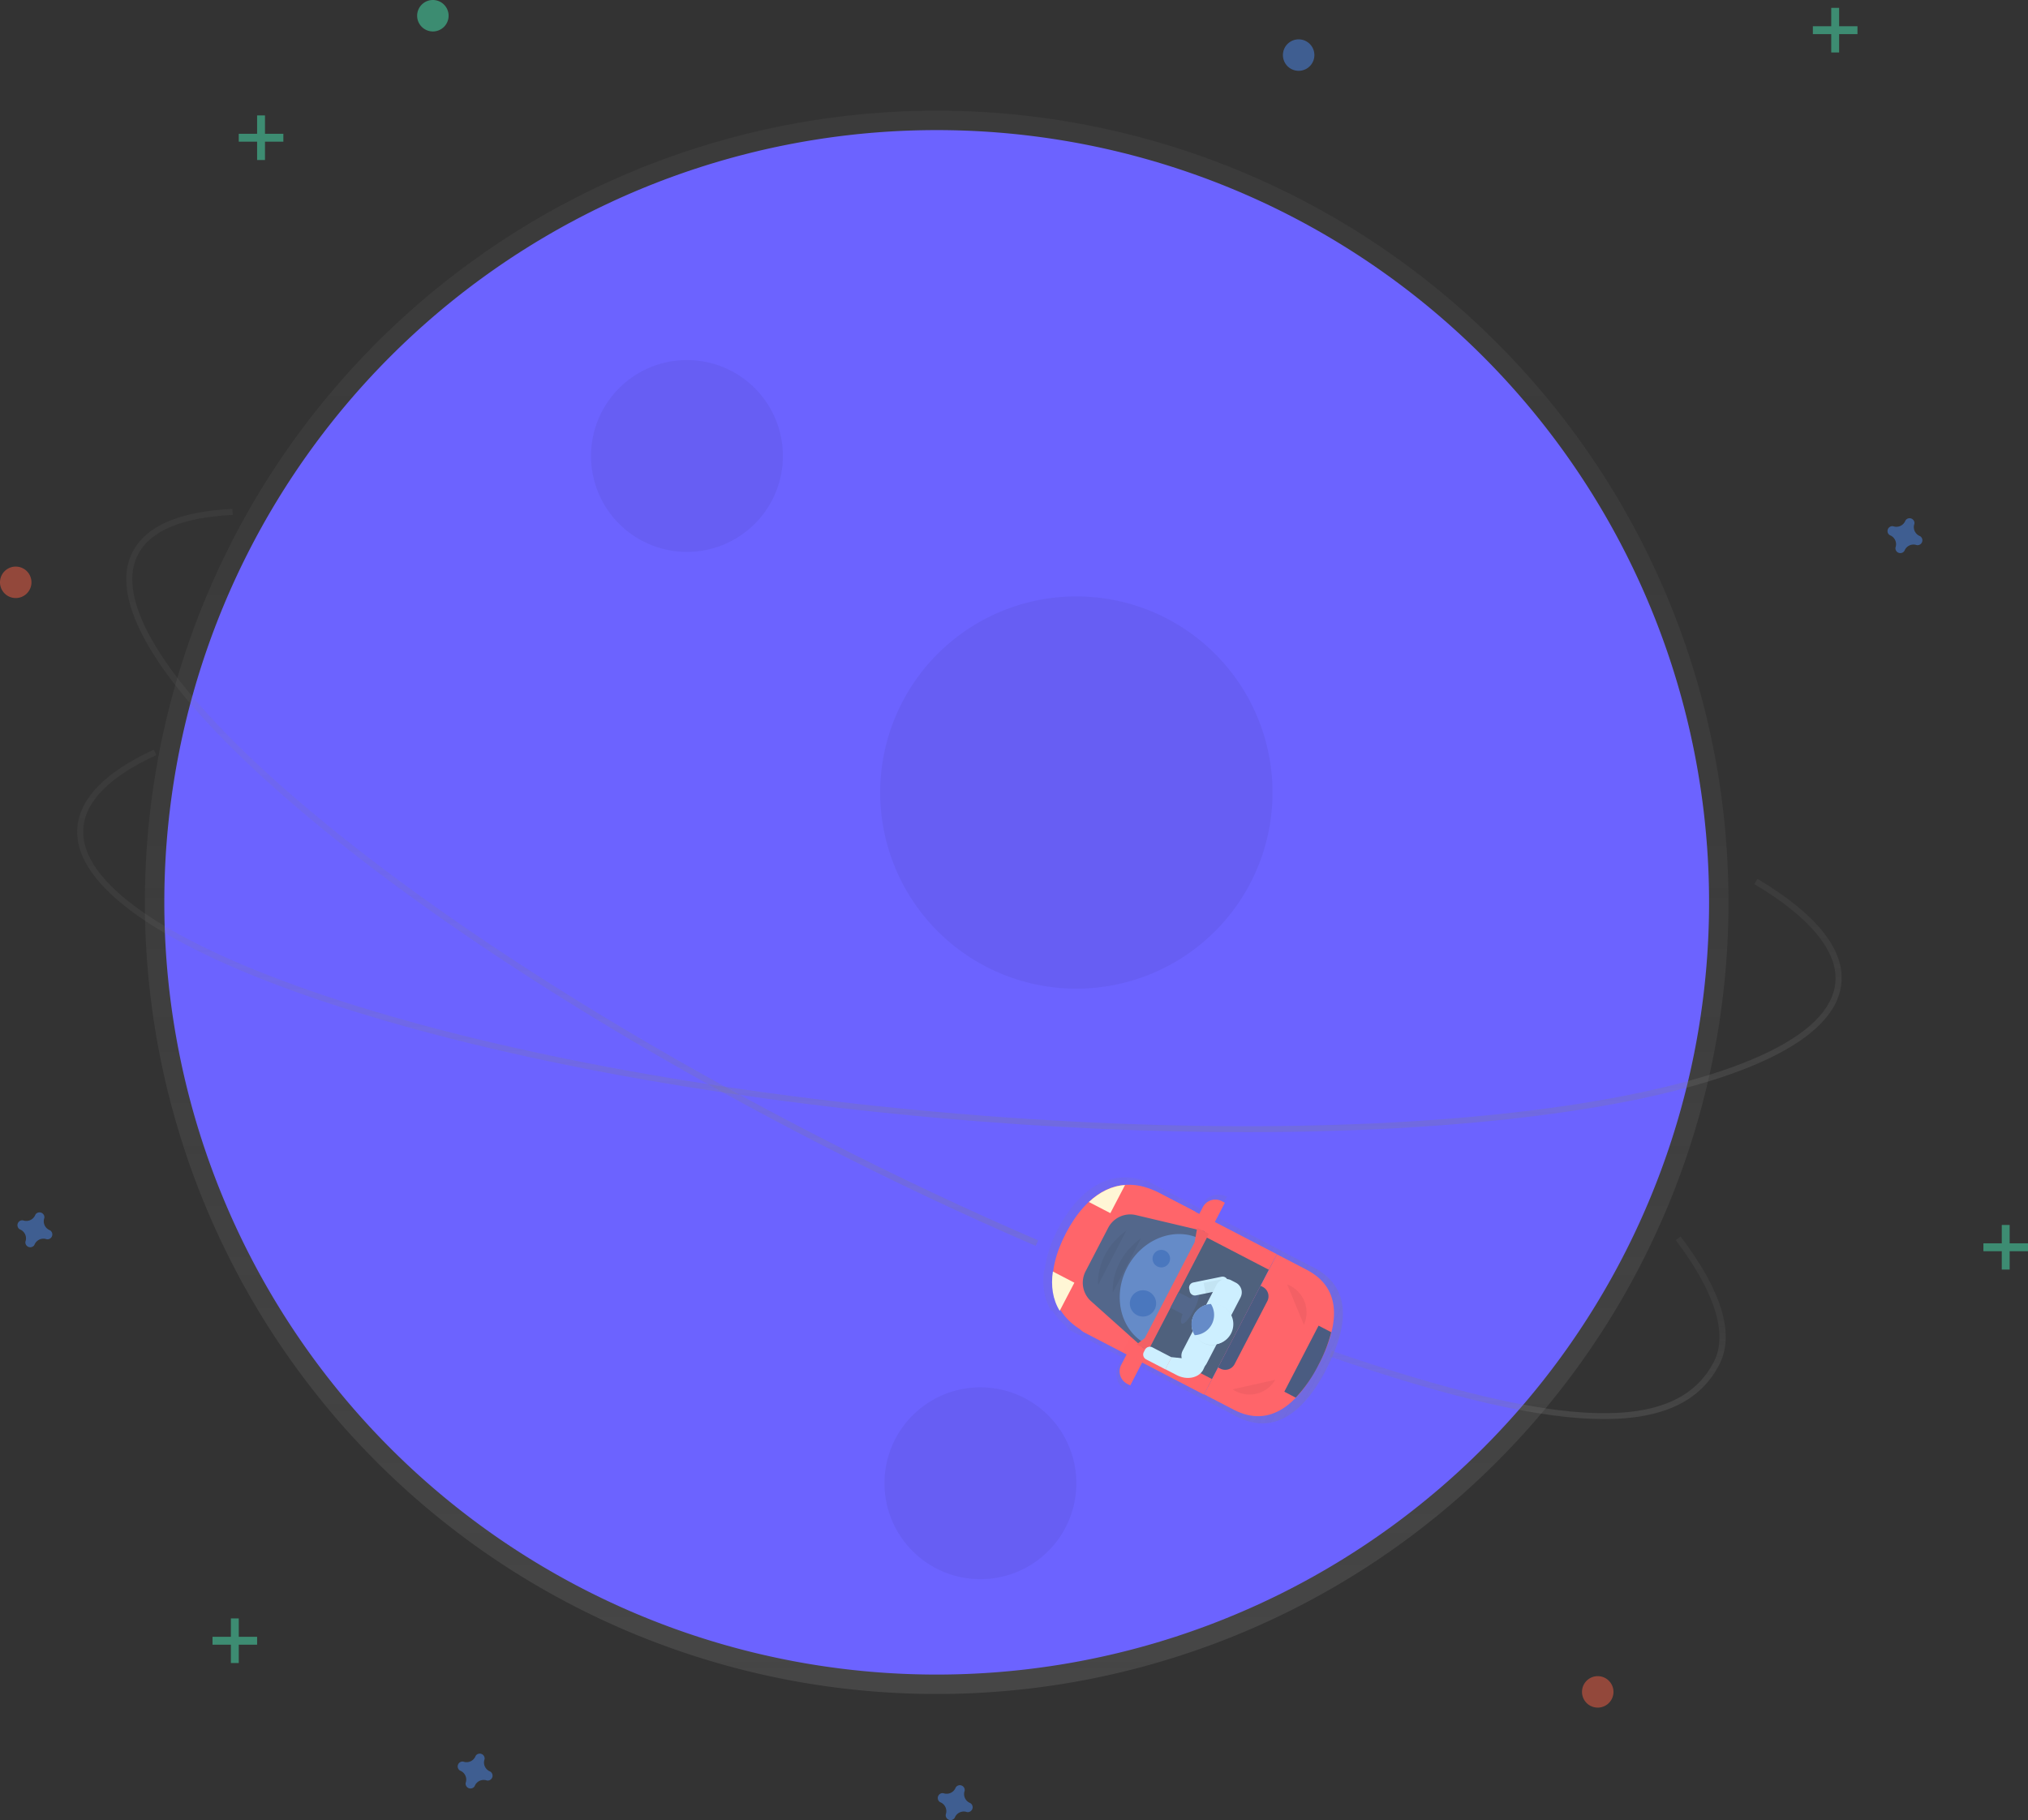 <svg id="8abbfe23-26e0-4ef7-83d7-6944c41cdadc" data-name="Layer 1" xmlns="http://www.w3.org/2000/svg" xmlns:xlink="http://www.w3.org/1999/xlink" width="829" height="744.16" viewBox="0 0 829 744.16" style=""><rect x="0" y="0" width="829" height="744.16" fill="#333333" stroke="none"/><defs><linearGradient id="8d3987ee-7da6-4397-b7c6-fc969519ed63" x1="382.9" y1="692.59" x2="382.9" y2="45.25" gradientUnits="userSpaceOnUse"><stop offset="0" stop-color="gray" stop-opacity="0.25"></stop><stop offset="0.54" stop-color="gray" stop-opacity="0.12"></stop><stop offset="1" stop-color="gray" stop-opacity="0.1"></stop></linearGradient><linearGradient id="41a98616-cc8d-45ca-bf5b-bcdeacba7b4f" x1="577.21" y1="539.76" x2="577.21" y2="383.34" xlink:href="#8d3987ee-7da6-4397-b7c6-fc969519ed63"></linearGradient><linearGradient id="cbeba5be-4290-4dae-bc1b-44a303762a01" x1="422.99" y1="586.26" x2="422.99" y2="284.95" xlink:href="#8d3987ee-7da6-4397-b7c6-fc969519ed63"></linearGradient><linearGradient id="d7c56f50-4219-4953-bdbb-ce8107747d0c" x1="809.48" y1="657.06" x2="809.48" y2="582.42" xlink:href="#8d3987ee-7da6-4397-b7c6-fc969519ed63"></linearGradient><linearGradient id="65800a0c-0f7d-440b-866d-d9a2d0291c31" x1="728.61" y1="677.75" x2="728.61" y2="553.95" gradientTransform="translate(-210.42 971.61) rotate(-62.55)" xlink:href="#8d3987ee-7da6-4397-b7c6-fc969519ed63"></linearGradient></defs><title>startman1</title><path fill="url(#8d3987ee-7da6-4397-b7c6-fc969519ed63)" d="M59.23,368.92A323.67,323.67 0,1,1 706.57,368.92A323.67,323.67 0,1,1 59.23,368.92" class="NbGMzRJv_0"></path><path fill="#6c63ff" d="M67.17,368.92A315.73,315.73 0,1,1 698.63,368.92A315.73,315.73 0,1,1 67.17,368.92" class="NbGMzRJv_1"></path><path opacity="0.05" d="M241.59,186.43A39.22,39.22 0,1,1 320.03,186.43A39.22,39.22 0,1,1 241.59,186.43" class="NbGMzRJv_2"></path><path opacity="0.05" d="M361.55,606.43A39.22,39.22 0,1,1 439.99,606.43A39.22,39.22 0,1,1 361.55,606.43" class="NbGMzRJv_3"></path><path opacity="0.05" d="M359.8,324.03A80.19,80.19 0,1,1 520.18,324.03A80.19,80.19 0,1,1 359.8,324.03" class="NbGMzRJv_4"></path><path d="M694.73,539.76c-39.72,0-82-1.9-125.22-5.72-96.07-8.48-185.62-25.41-252.14-47.66-67-22.43-102.8-47.77-100.72-71.35,1.05-11.94,11.57-22.6,31.25-31.68l1,2.25c-18.82,8.68-28.85,18.65-29.82,29.65s7.35,22.84,24.75,34.82c17.1,11.77,42.09,23.19,74.29,34,66.35,22.2,155.69,39.08,251.58,47.54s186.81,7.49,256-2.74c33.58-5,60.19-11.84,79.09-20.43,19.24-8.74,29.49-18.82,30.47-29.95,1.12-12.67-10.33-26.56-33.1-40.16l1.27-2.13c24,14.33,35.53,28.63,34.3,42.51-2.08,23.59-41.74,42.27-111.66,52.6C788,536.92,743.23,539.75,694.73,539.76Z" transform="translate(-185 -76.87)" fill="url(#41a98616-cc8d-45ca-bf5b-bcdeacba7b4f)" class="NbGMzRJv_5"></path><path d="M902.83,434.76c22.71,13.57,34.91,27.67,33.7,41.33-4.19,47.47-168.46,71.75-366.91,54.23s-355.93-70.2-351.74-117.67c1-11.73,11.85-22,30.53-30.66" transform="translate(-185 -76.87)" fill="none" stroke="#bdbdbd" stroke-miterlimit="10" stroke-width="3" opacity="0.5" class="NbGMzRJv_6"></path><path d="M608.39,586.26c-28.62-12.34-57.83-26.11-86.81-40.94-85.87-43.92-162.52-93.21-215.83-138.81-53.72-45.94-77.36-82.85-66.58-103.94,5.46-10.68,19.21-16.61,40.85-17.64l.12,2.47c-20.7,1-33.74,6.46-38.77,16.29s-1.76,23.93,9.88,41.56c11.43,17.32,30.31,37.3,56.11,59.36C360.52,450.11,437,499.29,522.7,543.12c28.94,14.8,58.09,28.55,86.67,40.87Z" transform="translate(-185 -76.87)" fill="url(#cbeba5be-4290-4dae-bc1b-44a303762a01)" class="NbGMzRJv_7"></path><path d="M613,585.12c-28.09-12.11-57.19-25.79-86.74-40.9C348.89,453.51,222.7,345.57,244.4,303.15c5.36-10.48,19.25-16,39.81-17" transform="translate(-185 -76.87)" fill="none" stroke="#bdbdbd" stroke-miterlimit="10" stroke-width="3" class="NbGMzRJv_8"></path><path d="M840.73,657.06c-26,0-62.67-8.5-112.17-25.56l.81-2.34c94.46,32.54,141.19,33.86,156.25,4.41,5.79-11.32.39-28.49-15.61-49.65l2-1.49c16.86,22.28,22.19,39.87,15.84,52.27C880.2,649.59,865.12,657.05,840.73,657.06Z" transform="translate(-185 -76.87)" fill="url(#d7c56f50-4219-4953-bdbb-ce8107747d0c)" class="NbGMzRJv_9"></path><path d="M871,580.69c16,21.1,22,38.75,15.73,51-14.39,28.13-56.6,31-157.76-3.8" transform="translate(-185 -76.87)" fill="none" stroke="#bdbdbd" stroke-miterlimit="10" stroke-width="3" class="NbGMzRJv_10"></path><g opacity="0.5"><path width="3.22" height="18.23" fill="#47e6b1" d="M94.38 661.7 L97.6 661.7 L97.6 679.93 L94.38 679.93 Z" class="NbGMzRJv_11"></path><path width="3.22" height="18.23" transform="translate(843.66 389.83) rotate(90)" fill="#47e6b1" d="M279.38 738.56 L282.6 738.56 L282.6 756.79 L279.38 756.79 Z" class="NbGMzRJv_12"></path></g><g opacity="0.5"><path width="3.22" height="18.23" fill="#47e6b1" d="M748.57 3.22 L751.79 3.22 L751.79 21.45 L748.57 21.45 Z" class="NbGMzRJv_13"></path><path width="3.22" height="18.23" transform="translate(839.37 -922.84) rotate(90)" fill="#47e6b1" d="M933.57 80.08 L936.79 80.08 L936.79 98.31 L933.57 98.31 Z" class="NbGMzRJv_14"></path></g><g opacity="0.5"><path width="3.22" height="18.23" fill="#47e6b1" d="M818.28 500.83 L821.5 500.83 L821.5 519.06 L818.28 519.06 Z" class="NbGMzRJv_15"></path><path width="3.22" height="18.23" transform="translate(1406.7 -494.94) rotate(90)" fill="#47e6b1" d="M1003.28 577.7 L1006.5 577.7 L1006.5 595.93 L1003.28 595.93 Z" class="NbGMzRJv_16"></path></g><g opacity="0.5"><path width="3.22" height="18.23" fill="#47e6b1" d="M105.1 47.19 L108.32 47.19 L108.32 65.42 L105.1 65.42 Z" class="NbGMzRJv_17"></path><path width="3.22" height="18.23" transform="translate(239.88 -235.4) rotate(90)" fill="#47e6b1" d="M290.1 124.05 L293.32 124.05 L293.32 142.28 L290.1 142.28 Z" class="NbGMzRJv_18"></path></g><path d="M385.22,801.09a3.94,3.94,0,0,1-2.2-4.76,1.89,1.89,0,0,0,.09-.44h0a2,2,0,0,0-3.55-1.31h0a1.89,1.89,0,0,0-.22.39,3.94,3.94,0,0,1-4.76,2.2,1.89,1.89,0,0,0-.44-.09h0a2,2,0,0,0-1.31,3.55h0a1.89,1.89,0,0,0,.39.22,3.94,3.94,0,0,1,2.2,4.76,1.89,1.89,0,0,0-.09.44h0a2,2,0,0,0,3.55,1.31h0a1.89,1.89,0,0,0,.22-.39,3.94,3.94,0,0,1,4.76-2.2,1.89,1.89,0,0,0,.44.09h0a2,2,0,0,0,1.31-3.55h0A1.89,1.89,0,0,0,385.22,801.09Z" transform="translate(-185 -76.87)" fill="#4d8af0" opacity="0.5" class="NbGMzRJv_19"></path><path d="M581.47,814a3.94,3.94,0,0,1-2.2-4.76,1.89,1.89,0,0,0,.09-.44h0a2,2,0,0,0-3.55-1.31h0a1.89,1.89,0,0,0-.22.39,3.94,3.94,0,0,1-4.76,2.2,1.89,1.89,0,0,0-.44-.09h0a2,2,0,0,0-1.31,3.55h0a1.89,1.89,0,0,0,.39.22,3.94,3.94,0,0,1,2.2,4.76,1.89,1.89,0,0,0-.09.44h0a2,2,0,0,0,3.55,1.31h0a1.89,1.89,0,0,0,.22-.39,3.94,3.94,0,0,1,4.76-2.2,1.89,1.89,0,0,0,.44.09h0a2,2,0,0,0,1.31-3.55h0A1.89,1.89,0,0,0,581.47,814Z" transform="translate(-185 -76.87)" fill="#4d8af0" opacity="0.5" class="NbGMzRJv_20"></path><path d="M969.7,296a3.94,3.94,0,0,1-2.2-4.76,1.89,1.89,0,0,0,.09-.44h0a2,2,0,0,0-3.55-1.31h0a1.89,1.89,0,0,0-.22.39,3.94,3.94,0,0,1-4.76,2.2,1.89,1.89,0,0,0-.44-.09h0a2,2,0,0,0-1.31,3.55h0a1.89,1.89,0,0,0,.39.22,3.94,3.94,0,0,1,2.2,4.76,1.89,1.89,0,0,0-.09.44h0a2,2,0,0,0,3.55,1.31h0a1.89,1.89,0,0,0,.22-.39,3.94,3.94,0,0,1,4.76-2.2,1.89,1.89,0,0,0,.44.09h0a2,2,0,0,0,1.31-3.55h0A1.89,1.89,0,0,0,969.7,296Z" transform="translate(-185 -76.87)" fill="#4d8af0" opacity="0.5" class="NbGMzRJv_21"></path><path d="M205.26,579.8a3.94,3.94,0,0,1-2.2-4.76,1.89,1.89,0,0,0,.09-.44h0a2,2,0,0,0-3.55-1.31h0a1.89,1.89,0,0,0-.22.39,3.94,3.94,0,0,1-4.76,2.2,1.89,1.89,0,0,0-.44-.09h0a2,2,0,0,0-1.31,3.55h0a1.89,1.89,0,0,0,.39.22,3.94,3.94,0,0,1,2.2,4.76,1.89,1.89,0,0,0-.09.44h0a2,2,0,0,0,3.55,1.31h0a1.89,1.89,0,0,0,.22-.39,3.94,3.94,0,0,1,4.76-2.2,1.89,1.89,0,0,0,.44.09h0a2,2,0,0,0,1.31-3.55h0A1.89,1.89,0,0,0,205.26,579.8Z" transform="translate(-185 -76.87)" fill="#4d8af0" opacity="0.5" class="NbGMzRJv_22"></path><path fill="#f55f44" opacity="0.5" d="M0,238.08A6.43,6.43 0,1,1 12.86,238.08A6.43,6.43 0,1,1 0,238.08" class="NbGMzRJv_23"></path><path fill="#4d8af0" opacity="0.5" d="M524.43,22.52A6.43,6.43 0,1,1 537.29,22.52A6.43,6.43 0,1,1 524.43,22.52" class="NbGMzRJv_24"></path><path fill="#47e6b1" opacity="0.5" d="M170.52,6.43A6.43,6.43 0,1,1 183.38,6.43A6.43,6.43 0,1,1 170.52,6.43" class="NbGMzRJv_25"></path><path fill="#f55f44" opacity="0.5" d="M646.69,691.73A6.43,6.43 0,1,1 659.55,691.73A6.43,6.43 0,1,1 646.69,691.73" class="NbGMzRJv_26"></path><path d="M686.59,566.15a7.62,7.62,0,0,0-10.27,3.25l-.78,1.5-1.78-.93-15.91-8.26-3.46-1.8a3,3,0,0,0-1.57-.33c-15.23-5-27.45,4.63-35.33,19.8h0A49.7,49.7,0,0,0,612,596.06l-.18-.09c-.88,6.25-.06,12.11,3,17.07l.26-.51a24.56,24.56,0,0,0,5.82,6.56,2.32,2.32,0,0,0,1.19,1.52l21.78,11.31-1.66,3.19a7.62,7.62,0,0,0,3.25,10.27h0l5.17-10,26.86,13.95,1.76-3.38,1.76-3.38,2.63-5.07.09,0-6.1,11.74L690.48,656c15.64,8.12,27.59-2.31,36.27-18.47l0-.09.53-1,0,0h0l0-.09h0l0,0,.45-.89,0,0c8.3-16.45,10-32.21-5.72-40.36L709.2,588.5l-7.07,13.62-.09,0,3.61-6.95,1.66-3.19,1.85-3.57L682.3,574.41l4.29-8.26Zm-41,58.08.08.07-.09,0Z" transform="translate(-185 -76.87)" fill="url(#65800a0c-0f7d-440b-866d-d9a2d0291c31)" class="NbGMzRJv_27"></path><path width="57.32" height="28.66" transform="translate(-361.71 855.76) rotate(-62.55)" fill="#4f617d" d="M650.61 597.43 L707.93 597.43 L707.93 626.09 L650.61 626.09 Z" class="NbGMzRJv_28"></path><path d="M724,634.88l0-.09c-8.21,15.8-19.62,26.25-34.67,18.44l-12.11-6.29L707,589.71,719.1,596C734.15,603.82,732.21,619.08,724,634.88Z" transform="translate(-185 -76.87)" fill="#ff656a" class="NbGMzRJv_29"></path><path d="M724,634.79l0,0,0,0Z" transform="translate(-185 -76.87)" fill="#4a5c81" class="NbGMzRJv_30"></path><path d="M714.65,648.3A55.65,55.65,0,0,0,724,634.84a59.11,59.11,0,0,0,5.17-13.29L724,618.86l-14,27Z" transform="translate(-185 -76.87)" fill="#4a5c81" class="NbGMzRJv_31"></path><path d="M675.15,617.71h37.62a0,0,0,0,1,0,0v1.05a4.32,4.32,0,0,1-4.32,4.32h-29a4.32,4.32,0,0,1-4.32-4.32v-1.05A0,0,0,0,1,675.15,617.71Z" transform="translate(-361.46 873.45) rotate(-62.55)" fill="#4a5c81" class="NbGMzRJv_32"></path><path d="M653.93,599.31h1.4a0,0,0,0,1,0,0v60.9a0,0,0,0,1,0,0h-7.16a0,0,0,0,1,0,0V605.08A5.76,5.76,0,0,1,653.93,599.31Z" transform="translate(-392.52 841.05) rotate(-62.55)" fill="#ff6469" class="NbGMzRJv_33"></path><path d="M674.68,548.27h1.4a5.76,5.76,0,0,1,5.76,5.76v55.14a0,0,0,0,1,0,0h-7.16a0,0,0,0,1,0,0v-60.9A0,0,0,0,1,674.68,548.27Z" transform="translate(-332.93 837.05) rotate(-62.55)" fill="#ff6469" class="NbGMzRJv_34"></path><path d="M673.65,572.28l-29.72,57.23-15-7.77c-16.53-8.59-16.44-24.81-8.24-40.61h0c8.21-15.8,21.43-25.2,38-16.62Z" transform="translate(-185 -76.87)" fill="#ff656a" class="NbGMzRJv_35"></path><path d="M618.18,612.8l6-11.5-8.79-4.56C614.53,602.62,615.31,608.13,618.18,612.8Z" transform="translate(-185 -76.87)" fill="#fff6d5" class="NbGMzRJv_36"></path><path d="M644.89,561.37l-6,11.5-8.79-4.56C634.47,564.24,639.42,561.7,644.89,561.37Z" transform="translate(-185 -76.87)" fill="#fff6d5" class="NbGMzRJv_37"></path><path d="M646.69,633.22h5a0,0,0,0,1,0,0v7.16a0,0,0,0,1,0,0H640.93a0,0,0,0,1,0,0V639A5.76,5.76,0,0,1,646.69,633.22Z" transform="translate(-401.71 840) rotate(-62.55)" fill="#ff6469" class="NbGMzRJv_38"></path><path d="M674.69,568.22h10.75a0,0,0,0,1,0,0v7.16a0,0,0,0,1,0,0h-5a5.76,5.76,0,0,1-5.76-5.76v-1.4A0,0,0,0,1,674.69,568.22Z" transform="translate(1315.95 154.96) rotate(117.45)" fill="#ff6469" class="NbGMzRJv_39"></path><path d="M677.44,580.31l-24.86,47.87L631,608.88a10.15,10.15,0,0,1-2.24-12.24L638,578.86a10.15,10.15,0,0,1,11.35-5.2Z" transform="translate(-185 -76.87)" fill="#53678b" class="NbGMzRJv_40"></path><path d="M653.67,626.5c-10.54-5.47-14.09-19.51-7.93-31.37s19.69-17,30.22-11.55" transform="translate(-185 -76.87)" fill="#658bc8" class="NbGMzRJv_41"></path><path fill="#ff656a" d="M494.16,504.45L469.39,552.14L464.62,549.66L467.98,547.08L488.33,507.91L489.39,501.97L494.16,504.45Z" class="NbGMzRJv_42"></path><path opacity="0.05" d="M494.16,504.45L469.39,552.14L464.62,549.66L467.98,547.08L488.33,507.91L489.39,501.97L494.16,504.45Z" class="NbGMzRJv_43"></path><path width="7.16" height="7.16" transform="translate(-366.06 844.97) rotate(-62.55)" fill="#53678b" d="M664.63 606.36 L671.79 606.36 L671.79 613.52 L664.63 613.52 Z" class="NbGMzRJv_44"></path><path transform="translate(-365.81 848.68) rotate(-62.55)" fill="#53678b" d="M664.24,611.6A7.16,1.79 0,1,1 678.56,611.6A7.16,1.79 0,1,1 664.24,611.6" class="NbGMzRJv_45"></path><path d="M688.86,644.9A12.27,12.27,0,0,0,706.33,641" transform="translate(-185 -76.87)" opacity="0.05" class="NbGMzRJv_46"></path><path d="M711.16,602A12.27,12.27,0,0,1,718,618.52" transform="translate(-185 -76.87)" opacity="0.05" class="NbGMzRJv_47"></path><path d="M633.89,602.21s-1.41-12.84,11.56-22.25" transform="translate(-185 -76.87)" opacity="0.05" class="NbGMzRJv_48"></path><path d="M639.89,605.33s-1.41-12.84,11.56-22.25" transform="translate(-185 -76.87)" opacity="0.05" class="NbGMzRJv_49"></path><path transform="translate(-374.48 830.62) rotate(-62.55)" fill="#4a77be" d="M646.83,609.7A5.37,5.37 0,1,1 657.57,609.7A5.37,5.37 0,1,1 646.83,609.7" class="NbGMzRJv_50"></path><path transform="translate(-354.19 827.4) rotate(-62.55)" fill="#4a77be" d="M656.11,591.39A3.58,3.58 0,1,1 663.27,591.39A3.58,3.58 0,1,1 656.11,591.39" class="NbGMzRJv_51"></path><path d="M679.67,595.44h1.05a2.16,2.16,0,0,1,2.16,2.16v11.75a2.21,2.21,0,0,1-2.21,2.21h-3.17a0,0,0,0,1,0,0v-14A2.16,2.16,0,0,1,679.67,595.44Z" transform="matrix(-0.2, -0.98, 0.98, -0.2, 38.73, 1313.09)" fill="#cdefff" class="NbGMzRJv_52"></path><path d="M680.15,597.59h5.37a0,0,0,0,1,0,0V604a4.32,4.32,0,0,1-4.32,4.32h-1.05a0,0,0,0,1,0,0V597.59A0,0,0,0,1,680.15,597.59Z" transform="translate(42.41 1315.03) rotate(-101.45)" opacity="0.05" class="NbGMzRJv_53"></path><path d="M672,623.88h9.39a0,0,0,0,1,0,0V635a0,0,0,0,1,0,0H672a4.45,4.45,0,0,1-4.45-4.45v-2.17A4.45,4.45,0,0,1,672,623.88Z" transform="translate(-379.98 861) rotate(-62.55)" fill="#cdefff" class="NbGMzRJv_54"></path><path d="M678.53,633.27l-1.79,3.83c-1.94,3.22-6.64,4.1-10.69,2l-4.7-2.44,2.55-4.92Z" transform="translate(-185 -76.87)" fill="#cdefff" class="NbGMzRJv_55"></path><path d="M657.16,626.1h1.08a2.23,2.23,0,0,1,2.23,2.23v8.85a0,0,0,0,1,0,0h-5.54a0,0,0,0,1,0,0v-8.85A2.23,2.23,0,0,1,657.16,626.1Z" transform="translate(-390.98 847.33) rotate(-62.55)" fill="#cdefff" class="NbGMzRJv_56"></path><path d="M676.92,626a8.27,8.27,0,0,0,5.3.8l.26-.51-9.6-5A8.28,8.28,0,0,0,676.92,626Z" transform="translate(-185 -76.87)" opacity="0.05" class="NbGMzRJv_57"></path><path d="M683.62,601.49H693a0,0,0,0,1,0,0v11.08a0,0,0,0,1,0,0h-9.39a4.45,4.45,0,0,1-4.45-4.45v-2.17a4.45,4.45,0,0,1,4.45-4.45Z" transform="translate(1356.01 201.07) rotate(117.45)" fill="#cdefff" class="NbGMzRJv_58"></path><path d="M684.72,611a8.27,8.27,0,0,1,3.71,3.88l-.26.51-9.6-5A8.28,8.28,0,0,1,684.72,611Z" transform="translate(-185 -76.87)" opacity="0.05" class="NbGMzRJv_59"></path><path transform="translate(-366.56 860.59) rotate(-62.55)" fill="#cdefff" d="M672.51,618.16A8.31,8.31 0,1,1 689.13,618.16A8.31,8.31 0,1,1 672.51,618.16" class="NbGMzRJv_60"></path><path transform="translate(-366.9 860.29) rotate(-62.55)" fill="#cdefff" d="M672.1,618.29A8.31,8.31 0,1,1 688.72,618.29A8.31,8.31 0,1,1 672.1,618.29" class="NbGMzRJv_61"></path><path d="M673,614.46a8.3,8.3,0,0,0,.37,8.3A8.31,8.31,0,0,0,680,610,8.3,8.3,0,0,0,673,614.46Z" transform="translate(-185 -76.87)" fill="#658bc8" class="NbGMzRJv_62"></path><style data-made-with="vivus-instant">.NbGMzRJv_0{stroke-dasharray:2034 2036;stroke-dashoffset:2035;animation:NbGMzRJv_draw 4000ms ease-in-out 0ms forwards;}.NbGMzRJv_1{stroke-dasharray:1985 1987;stroke-dashoffset:1986;animation:NbGMzRJv_draw 4000ms ease-in-out 0ms forwards;}.NbGMzRJv_2{stroke-dasharray:247 249;stroke-dashoffset:248;animation:NbGMzRJv_draw 4000ms ease-in-out 0ms forwards;}.NbGMzRJv_3{stroke-dasharray:247 249;stroke-dashoffset:248;animation:NbGMzRJv_draw 4000ms ease-in-out 0ms forwards;}.NbGMzRJv_4{stroke-dasharray:504 506;stroke-dashoffset:505;animation:NbGMzRJv_draw 4000ms ease-in-out 0ms forwards;}.NbGMzRJv_5{stroke-dasharray:1748 1750;stroke-dashoffset:1749;animation:NbGMzRJv_draw 4000ms ease-in-out 0ms forwards;}.NbGMzRJv_6{stroke-dasharray:872 874;stroke-dashoffset:873;animation:NbGMzRJv_draw 4000ms ease-in-out 0ms forwards;}.NbGMzRJv_7{stroke-dasharray:1058 1060;stroke-dashoffset:1059;animation:NbGMzRJv_draw 4000ms ease-in-out 0ms forwards;}.NbGMzRJv_8{stroke-dasharray:527 529;stroke-dashoffset:528;animation:NbGMzRJv_draw 4000ms ease-in-out 0ms forwards;}.NbGMzRJv_9{stroke-dasharray:455 457;stroke-dashoffset:456;animation:NbGMzRJv_draw 4000ms ease-in-out 0ms forwards;}.NbGMzRJv_10{stroke-dasharray:225 227;stroke-dashoffset:226;animation:NbGMzRJv_draw 4000ms ease-in-out 0ms forwards;}.NbGMzRJv_11{stroke-dasharray:43 45;stroke-dashoffset:44;animation:NbGMzRJv_draw 4000ms ease-in-out 0ms forwards;}.NbGMzRJv_12{stroke-dasharray:43 45;stroke-dashoffset:44;animation:NbGMzRJv_draw 4000ms ease-in-out 0ms forwards;}.NbGMzRJv_13{stroke-dasharray:43 45;stroke-dashoffset:44;animation:NbGMzRJv_draw 4000ms ease-in-out 0ms forwards;}.NbGMzRJv_14{stroke-dasharray:43 45;stroke-dashoffset:44;animation:NbGMzRJv_draw 4000ms ease-in-out 0ms forwards;}.NbGMzRJv_15{stroke-dasharray:43 45;stroke-dashoffset:44;animation:NbGMzRJv_draw 4000ms ease-in-out 0ms forwards;}.NbGMzRJv_16{stroke-dasharray:43 45;stroke-dashoffset:44;animation:NbGMzRJv_draw 4000ms ease-in-out 0ms forwards;}.NbGMzRJv_17{stroke-dasharray:43 45;stroke-dashoffset:44;animation:NbGMzRJv_draw 4000ms ease-in-out 0ms forwards;}.NbGMzRJv_18{stroke-dasharray:43 45;stroke-dashoffset:44;animation:NbGMzRJv_draw 4000ms ease-in-out 0ms forwards;}.NbGMzRJv_19{stroke-dasharray:47 49;stroke-dashoffset:48;animation:NbGMzRJv_draw 4000ms ease-in-out 0ms forwards;}.NbGMzRJv_20{stroke-dasharray:47 49;stroke-dashoffset:48;animation:NbGMzRJv_draw 4000ms ease-in-out 0ms forwards;}.NbGMzRJv_21{stroke-dasharray:47 49;stroke-dashoffset:48;animation:NbGMzRJv_draw 4000ms ease-in-out 0ms forwards;}.NbGMzRJv_22{stroke-dasharray:47 49;stroke-dashoffset:48;animation:NbGMzRJv_draw 4000ms ease-in-out 0ms forwards;}.NbGMzRJv_23{stroke-dasharray:41 43;stroke-dashoffset:42;animation:NbGMzRJv_draw 4000ms ease-in-out 0ms forwards;}.NbGMzRJv_24{stroke-dasharray:41 43;stroke-dashoffset:42;animation:NbGMzRJv_draw 4000ms ease-in-out 0ms forwards;}.NbGMzRJv_25{stroke-dasharray:41 43;stroke-dashoffset:42;animation:NbGMzRJv_draw 4000ms ease-in-out 0ms forwards;}.NbGMzRJv_26{stroke-dasharray:41 43;stroke-dashoffset:42;animation:NbGMzRJv_draw 4000ms ease-in-out 0ms forwards;}.NbGMzRJv_27{stroke-dasharray:434 436;stroke-dashoffset:435;animation:NbGMzRJv_draw 4000ms ease-in-out 0ms forwards;}.NbGMzRJv_28{stroke-dasharray:172 174;stroke-dashoffset:173;animation:NbGMzRJv_draw 4000ms ease-in-out 0ms forwards;}.NbGMzRJv_29{stroke-dasharray:181 183;stroke-dashoffset:182;animation:NbGMzRJv_draw 4000ms ease-in-out 0ms forwards;}.NbGMzRJv_30{stroke-dasharray:0 2;stroke-dashoffset:1;animation:NbGMzRJv_draw 4000ms ease-in-out 0ms forwards;}.NbGMzRJv_31{stroke-dasharray:73 75;stroke-dashoffset:74;animation:NbGMzRJv_draw 4000ms ease-in-out 0ms forwards;}.NbGMzRJv_32{stroke-dasharray:83 85;stroke-dashoffset:84;animation:NbGMzRJv_draw 4000ms ease-in-out 0ms forwards;}.NbGMzRJv_33{stroke-dasharray:134 136;stroke-dashoffset:135;animation:NbGMzRJv_draw 4000ms ease-in-out 0ms forwards;}.NbGMzRJv_34{stroke-dasharray:134 136;stroke-dashoffset:135;animation:NbGMzRJv_draw 4000ms ease-in-out 0ms forwards;}.NbGMzRJv_35{stroke-dasharray:193 195;stroke-dashoffset:194;animation:NbGMzRJv_draw 4000ms ease-in-out 0ms forwards;}.NbGMzRJv_36{stroke-dasharray:40 42;stroke-dashoffset:41;animation:NbGMzRJv_draw 4000ms ease-in-out 0ms forwards;}.NbGMzRJv_37{stroke-dasharray:40 42;stroke-dashoffset:41;animation:NbGMzRJv_draw 4000ms ease-in-out 0ms forwards;}.NbGMzRJv_38{stroke-dasharray:34 36;stroke-dashoffset:35;animation:NbGMzRJv_draw 4000ms ease-in-out 0ms forwards;}.NbGMzRJv_39{stroke-dasharray:34 36;stroke-dashoffset:35;animation:NbGMzRJv_draw 4000ms ease-in-out 0ms forwards;}.NbGMzRJv_40{stroke-dasharray:159 161;stroke-dashoffset:160;animation:NbGMzRJv_draw 4000ms ease-in-out 0ms forwards;}.NbGMzRJv_41{stroke-dasharray:72 74;stroke-dashoffset:73;animation:NbGMzRJv_draw 4000ms ease-in-out 0ms forwards;}.NbGMzRJv_42{stroke-dasharray:119 121;stroke-dashoffset:120;animation:NbGMzRJv_draw 4000ms ease-in-out 0ms forwards;}.NbGMzRJv_43{stroke-dasharray:119 121;stroke-dashoffset:120;animation:NbGMzRJv_draw 4000ms ease-in-out 0ms forwards;}.NbGMzRJv_44{stroke-dasharray:29 31;stroke-dashoffset:30;animation:NbGMzRJv_draw 4000ms ease-in-out 0ms forwards;}.NbGMzRJv_45{stroke-dasharray:31 33;stroke-dashoffset:32;animation:NbGMzRJv_draw 4000ms ease-in-out 0ms forwards;}.NbGMzRJv_46{stroke-dasharray:21 23;stroke-dashoffset:22;animation:NbGMzRJv_draw 4000ms ease-in-out 0ms forwards;}.NbGMzRJv_47{stroke-dasharray:21 23;stroke-dashoffset:22;animation:NbGMzRJv_draw 4000ms ease-in-out 0ms forwards;}.NbGMzRJv_48{stroke-dasharray:27 29;stroke-dashoffset:28;animation:NbGMzRJv_draw 4000ms ease-in-out 0ms forwards;}.NbGMzRJv_49{stroke-dasharray:27 29;stroke-dashoffset:28;animation:NbGMzRJv_draw 4000ms ease-in-out 0ms forwards;}.NbGMzRJv_50{stroke-dasharray:34 36;stroke-dashoffset:35;animation:NbGMzRJv_draw 4000ms ease-in-out 0ms forwards;}.NbGMzRJv_51{stroke-dasharray:23 25;stroke-dashoffset:24;animation:NbGMzRJv_draw 4000ms ease-in-out 0ms forwards;}.NbGMzRJv_52{stroke-dasharray:41 43;stroke-dashoffset:42;animation:NbGMzRJv_draw 4000ms ease-in-out 0ms forwards;}.NbGMzRJv_53{stroke-dasharray:31 33;stroke-dashoffset:32;animation:NbGMzRJv_draw 4000ms ease-in-out 0ms forwards;}.NbGMzRJv_54{stroke-dasharray:47 49;stroke-dashoffset:48;animation:NbGMzRJv_draw 4000ms ease-in-out 0ms forwards;}.NbGMzRJv_55{stroke-dasharray:42 44;stroke-dashoffset:43;animation:NbGMzRJv_draw 4000ms ease-in-out 0ms forwards;}.NbGMzRJv_56{stroke-dasharray:32 34;stroke-dashoffset:33;animation:NbGMzRJv_draw 4000ms ease-in-out 0ms forwards;}.NbGMzRJv_57{stroke-dasharray:24 26;stroke-dashoffset:25;animation:NbGMzRJv_draw 4000ms ease-in-out 0ms forwards;}.NbGMzRJv_58{stroke-dasharray:47 49;stroke-dashoffset:48;animation:NbGMzRJv_draw 4000ms ease-in-out 0ms forwards;}.NbGMzRJv_59{stroke-dasharray:24 26;stroke-dashoffset:25;animation:NbGMzRJv_draw 4000ms ease-in-out 0ms forwards;}.NbGMzRJv_60{stroke-dasharray:53 55;stroke-dashoffset:54;animation:NbGMzRJv_draw 4000ms ease-in-out 0ms forwards;}.NbGMzRJv_61{stroke-dasharray:53 55;stroke-dashoffset:54;animation:NbGMzRJv_draw 4000ms ease-in-out 0ms forwards;}.NbGMzRJv_62{stroke-dasharray:35 37;stroke-dashoffset:36;animation:NbGMzRJv_draw 4000ms ease-in-out 0ms forwards;}@keyframes NbGMzRJv_draw{100%{stroke-dashoffset:0;}}@keyframes NbGMzRJv_fade{0%{stroke-opacity:1;}95.122%{stroke-opacity:1;}100%{stroke-opacity:0;}}</style></svg>